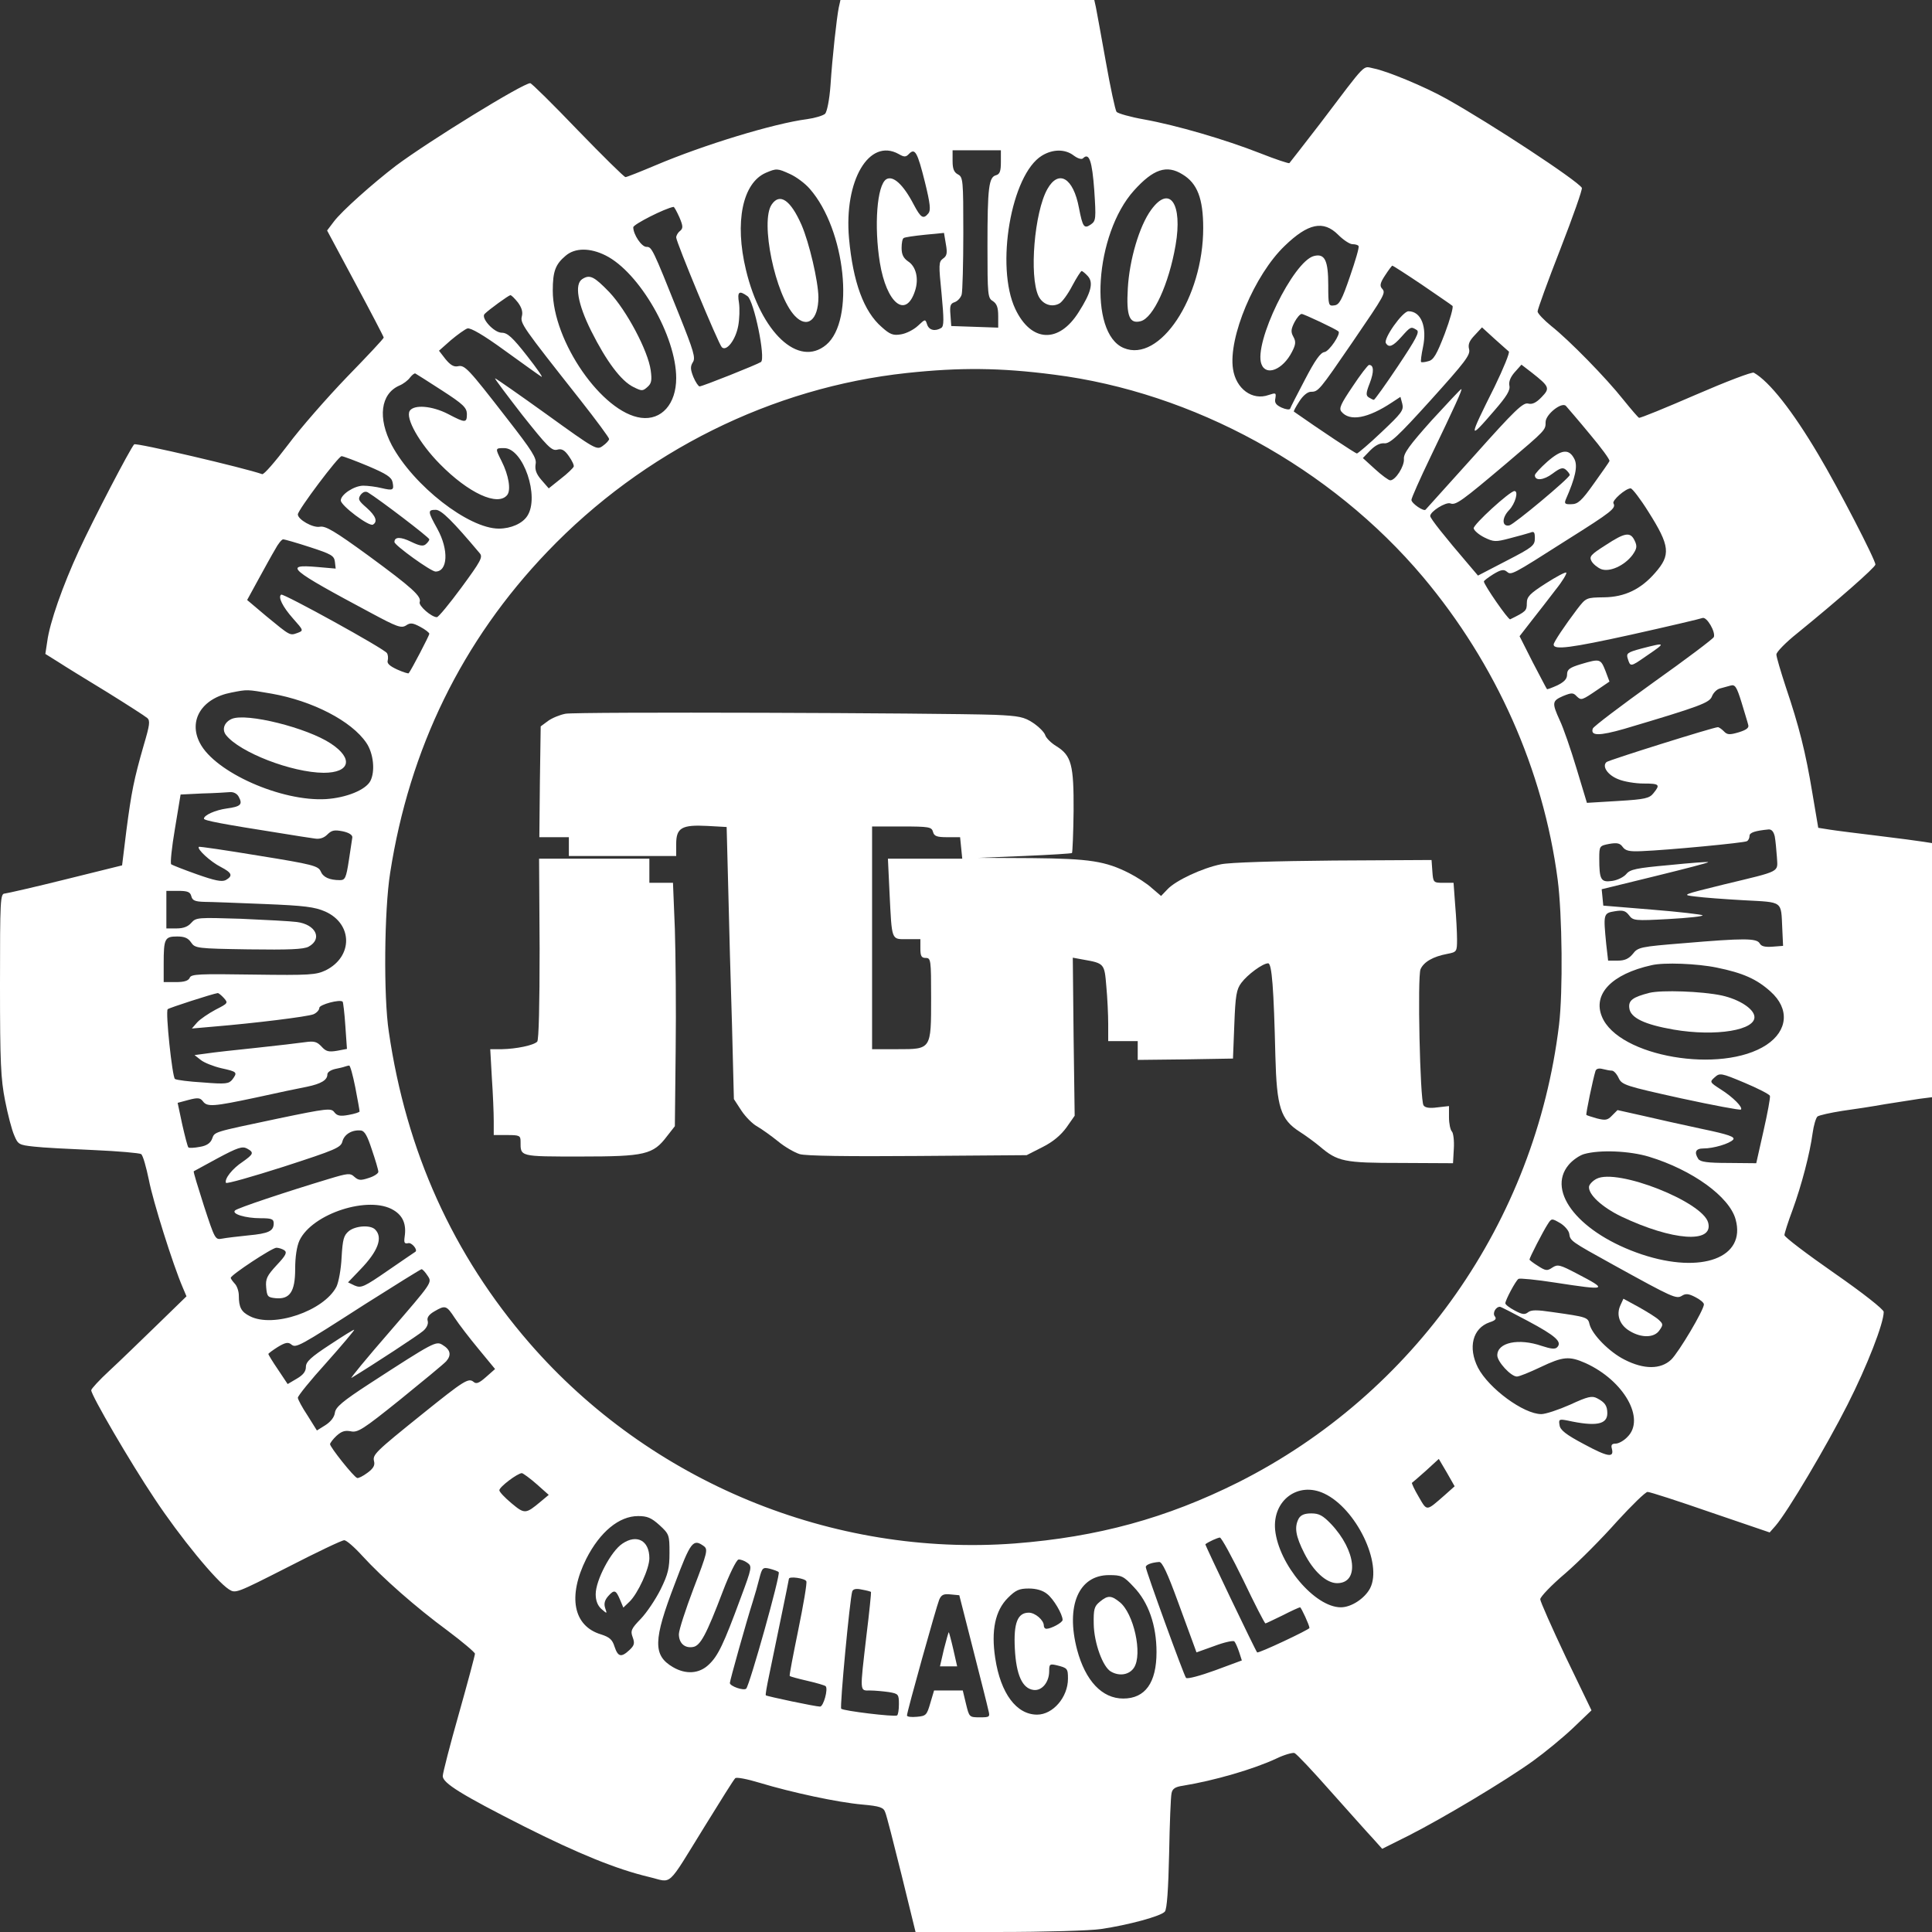 <?xml version="1.0" standalone="no"?>
<!DOCTYPE svg PUBLIC "-//W3C//DTD SVG 20010904//EN"
 "http://www.w3.org/TR/2001/REC-SVG-20010904/DTD/svg10.dtd">
<svg version="1.0" xmlns="http://www.w3.org/2000/svg"
 width="720pt" height="720pt" viewBox="0 0 720 720"
 preserveAspectRatio="xMidYMid meet">

<rect x="0" y="0" width="720" height="720" fill="#333333" stroke="none"/>

<g transform="translate(0,720) scale(0.1,-0.1)"
fill="#FFFFFF" stroke="none">
<path d="M3126 7173 c-8 -40 -24 -184 -31 -291 -4 -55 -13 -98 -20 -106 -8 -7
-38 -16 -67 -20 -124 -16 -386 -96 -565 -172 -57 -24 -107 -44 -112 -44 -5 0
-85 79 -178 175 -92 96 -172 175 -177 175 -27 0 -378 -216 -501 -308 -85 -65
-202 -169 -231 -208 l-25 -33 105 -196 c58 -108 106 -200 106 -203 0 -4 -62
-70 -137 -147 -74 -77 -174 -191 -220 -253 -47 -62 -90 -112 -96 -109 -65 23
-470 118 -477 111 -15 -16 -151 -277 -206 -396 -60 -130 -109 -269 -118 -339
l-7 -46 48 -30 c26 -17 109 -68 183 -113 74 -46 141 -89 149 -96 11 -10 9 -26
-13 -100 -37 -129 -46 -174 -65 -319 l-16 -130 -210 -52 c-116 -29 -218 -52
-227 -53 -17 0 -18 -23 -18 -339 0 -292 3 -352 19 -433 10 -51 25 -109 34
-129 14 -34 18 -36 73 -42 33 -4 133 -9 224 -13 91 -4 170 -11 176 -15 7 -5
19 -49 29 -97 15 -78 89 -314 126 -400 l14 -33 -110 -107 c-61 -59 -140 -136
-177 -170 -38 -35 -68 -68 -68 -73 0 -19 145 -268 236 -404 94 -142 229 -307
277 -338 25 -16 27 -15 220 83 107 55 201 100 210 100 8 0 38 -26 67 -58 76
-83 201 -193 318 -279 56 -42 102 -81 102 -86 0 -6 -27 -107 -60 -224 -33
-116 -60 -221 -60 -232 0 -26 69 -69 304 -188 201 -101 343 -159 465 -188 89
-21 62 -46 208 190 58 94 108 174 113 178 4 5 45 -3 91 -17 119 -36 291 -73
382 -81 67 -6 80 -11 86 -29 5 -11 32 -117 61 -234 l52 -212 310 0 c170 0 342
5 381 11 102 15 224 48 238 65 8 9 13 83 16 217 2 111 6 212 9 224 3 17 14 24
42 28 117 19 265 62 350 102 29 14 59 22 66 20 8 -3 69 -68 136 -144 68 -76
138 -155 157 -175 l34 -38 100 50 c126 64 359 203 463 278 43 31 110 86 148
122 l69 66 -96 199 c-52 110 -95 207 -95 215 0 9 42 53 94 97 52 45 138 132
192 193 55 60 106 110 114 110 9 0 114 -34 235 -76 l220 -75 22 25 c45 52 190
297 268 451 73 144 135 303 135 346 0 9 -77 70 -185 145 -102 71 -185 134
-185 141 0 6 13 48 30 93 34 93 65 212 75 287 4 29 12 56 18 62 7 5 48 14 92
21 44 6 116 17 160 25 44 7 101 16 128 20 l47 6 0 473 0 474 -32 5 c-18 3 -94
13 -168 22 -74 9 -155 19 -180 23 l-44 7 -22 130 c-25 152 -50 250 -99 395
-19 58 -35 112 -35 121 0 9 35 45 79 80 150 122 289 244 290 255 1 16 -138
285 -212 409 -97 164 -183 273 -241 306 -6 4 -103 -33 -216 -82 -113 -49 -208
-88 -212 -86 -3 1 -29 31 -58 67 -64 81 -202 222 -269 275 -27 22 -50 46 -51
54 0 8 38 113 85 233 47 121 83 223 80 228 -18 28 -337 238 -505 332 -80 45
-223 104 -271 113 -42 8 -21 30 -199 -205 -61 -79 -113 -146 -115 -148 -2 -2
-51 14 -109 37 -130 51 -311 104 -433 126 -51 9 -96 22 -102 28 -5 7 -23 91
-40 187 -17 96 -34 187 -37 203 l-6 27 -473 0 -473 0 -6 -27z m223 -547 c21
-12 27 -12 39 1 22 22 31 6 59 -106 20 -81 22 -105 13 -116 -19 -23 -28 -18
-55 33 -39 75 -77 109 -102 94 -35 -22 -46 -175 -24 -311 25 -152 97 -210 131
-105 15 45 4 91 -26 110 -17 12 -24 25 -24 50 0 18 3 35 8 37 4 3 39 8 78 12
l72 7 7 -42 c6 -33 4 -44 -11 -54 -16 -12 -16 -22 -5 -131 9 -96 9 -120 -1
-127 -23 -14 -46 -9 -53 13 -7 21 -7 20 -34 -5 -16 -15 -44 -29 -63 -32 -29
-5 -41 -1 -72 27 -67 58 -107 167 -122 331 -19 215 75 375 185 314z m381 -30
c0 -34 -4 -45 -18 -49 -27 -7 -32 -45 -32 -263 0 -183 1 -195 20 -206 15 -10
20 -24 20 -56 l0 -43 -87 3 -88 3 -3 42 c-3 34 0 42 16 47 11 4 23 17 26 29 3
12 6 115 6 229 0 197 -1 208 -20 218 -15 8 -20 21 -20 50 l0 40 90 0 90 0 0
-44z m272 24 c15 -11 29 -15 34 -10 23 23 34 -10 42 -119 7 -106 6 -114 -12
-127 -26 -18 -31 -11 -45 61 -21 113 -76 145 -118 70 -48 -86 -68 -323 -33
-398 15 -31 49 -44 78 -28 10 5 32 35 48 66 16 30 32 55 35 55 3 0 14 -9 23
-19 22 -24 12 -62 -34 -134 -74 -118 -177 -113 -236 11 -75 158 -16 502 99
572 41 25 87 25 119 0z m-1057 -69 c22 -10 55 -34 73 -55 133 -152 169 -490
61 -581 -103 -86 -243 45 -299 279 -43 178 -13 324 74 362 40 17 43 17 91 -5z
m1462 -1 c55 -33 77 -90 77 -200 0 -259 -162 -503 -296 -447 -133 55 -108 425
38 587 72 80 122 97 181 60z m-1875 -160 c14 -33 14 -41 2 -51 -8 -6 -14 -17
-14 -24 0 -17 157 -396 170 -409 17 -17 51 26 61 79 5 26 6 65 3 86 -7 42 0
48 32 25 24 -18 68 -231 50 -245 -13 -9 -218 -91 -229 -91 -4 0 -15 16 -23 35
-11 28 -12 39 -2 55 11 16 3 42 -51 177 -100 250 -102 253 -122 253 -18 0 -49
46 -49 73 0 11 119 71 150 76 3 0 12 -17 22 -39z m2455 -65 c19 -19 43 -35 53
-35 11 0 21 -3 23 -7 3 -5 -12 -55 -32 -113 -30 -88 -40 -106 -58 -108 -22 -3
-23 -1 -23 75 0 93 -13 119 -53 109 -77 -19 -226 -325 -196 -403 17 -46 80
-21 114 46 14 27 15 38 5 56 -10 18 -9 28 4 54 9 17 21 31 27 31 8 0 127 -56
137 -65 10 -9 -35 -75 -52 -77 -15 -2 -35 -30 -73 -103 -29 -55 -54 -104 -55
-108 -2 -5 -16 -3 -32 4 -21 10 -27 18 -23 35 3 20 2 21 -25 12 -61 -22 -122
23 -133 97 -18 117 80 351 193 459 87 84 144 96 199 41z m-2730 -77 c126 -63
263 -301 263 -457 0 -97 -55 -158 -131 -148 -145 19 -329 285 -329 474 0 72
10 98 48 130 35 30 91 30 149 1z m3042 -109 c58 -40 110 -75 114 -79 4 -4 -9
-51 -29 -104 -30 -78 -42 -98 -61 -102 -13 -4 -25 -5 -27 -3 -2 2 1 27 7 55
16 76 -7 134 -54 134 -22 0 -95 -103 -84 -119 11 -18 26 -12 58 24 34 38 35
39 57 25 11 -7 -2 -32 -70 -134 -46 -69 -87 -126 -90 -126 -3 0 -11 4 -19 9
-11 7 -11 16 4 54 16 42 15 67 -3 67 -4 0 -32 -36 -61 -80 -44 -65 -52 -82
-42 -94 31 -38 99 -25 188 34 l32 21 7 -26 c6 -24 -3 -35 -77 -105 -46 -44
-88 -79 -92 -80 -6 0 -141 90 -235 156 -2 1 7 18 20 38 14 22 31 36 44 36 27
0 31 5 153 183 125 183 126 185 111 202 -9 10 -6 22 12 49 13 20 25 36 27 36
2 0 52 -32 110 -71z m-3369 -66 c14 -19 19 -35 15 -51 -7 -27 1 -38 218 -313
59 -75 107 -140 107 -145 0 -5 -11 -17 -24 -26 -22 -16 -26 -14 -209 118 -103
74 -189 134 -192 134 -3 0 43 -61 101 -136 93 -117 110 -135 130 -130 17 5 28
-1 44 -24 12 -17 20 -34 18 -39 -2 -5 -23 -26 -48 -45 l-45 -36 -27 31 c-20
23 -25 39 -22 59 5 22 -12 49 -107 171 -145 187 -157 200 -183 194 -15 -3 -28
5 -46 27 l-24 31 44 39 c25 21 53 41 62 44 12 3 59 -24 140 -83 68 -49 129
-93 136 -97 7 -4 -17 31 -54 78 -54 69 -73 86 -94 86 -29 0 -79 55 -64 70 17
17 89 69 96 70 4 0 16 -12 28 -27z m3693 -183 c4 -4 -20 -63 -53 -131 -99
-198 -99 -203 0 -88 45 52 59 75 55 92 -3 14 4 32 20 50 l25 28 39 -30 c66
-52 68 -58 36 -91 -20 -21 -35 -28 -50 -24 -19 5 -51 -26 -200 -193 -98 -109
-180 -200 -182 -202 -6 -9 -53 23 -53 36 0 7 32 79 71 160 90 187 120 253 115
253 -3 0 -52 -53 -111 -117 -83 -93 -105 -123 -103 -144 2 -26 -31 -79 -51
-79 -6 0 -32 19 -57 42 l-45 41 28 29 c18 18 35 27 51 26 21 -3 51 25 174 161
128 142 148 168 143 189 -5 19 1 32 21 53 l27 29 46 -42 c25 -23 50 -44 54
-48z m-1696 -86 c521 -66 1033 -347 1376 -754 273 -325 448 -718 502 -1128 17
-130 20 -418 5 -542 -89 -733 -538 -1373 -1195 -1704 -268 -134 -524 -204
-833 -228 -680 -51 -1359 229 -1809 747 -285 329 -459 714 -524 1160 -20 131
-17 454 5 592 72 463 268 865 586 1197 358 374 837 612 1340 666 197 21 347
20 547 -6z m-2280 -59 c79 -51 92 -64 93 -87 0 -35 -5 -35 -70 -1 -60 31 -127
36 -143 12 -17 -27 36 -121 112 -198 107 -109 216 -159 251 -116 15 18 6 74
-21 127 -24 48 -24 48 10 48 71 0 133 -182 86 -253 -18 -28 -61 -47 -106 -47
-113 0 -318 160 -399 311 -53 101 -42 191 28 222 15 6 33 20 40 30 8 10 17 17
20 15 4 -2 48 -30 99 -63z m4277 -162 c43 -51 76 -96 74 -101 -1 -4 -28 -42
-58 -84 -46 -65 -60 -77 -84 -77 -23 -1 -27 2 -21 17 36 82 45 124 33 150 -20
41 -48 38 -101 -8 -26 -23 -47 -46 -47 -51 0 -22 33 -19 66 6 28 21 38 24 49
15 8 -7 15 -16 15 -20 0 -11 -207 -184 -225 -188 -28 -6 -29 28 -1 57 23 24
36 71 20 71 -17 0 -154 -125 -152 -139 2 -9 20 -24 40 -34 35 -17 42 -17 95
-3 32 8 66 18 76 21 14 6 17 2 17 -21 0 -27 -9 -34 -106 -84 l-106 -55 -34 40
c-90 105 -144 173 -144 182 0 17 58 53 75 47 20 -8 42 8 210 150 146 124 145
123 145 153 0 29 61 77 76 60 6 -7 46 -53 88 -104z m-4552 -120 c68 -29 87
-41 91 -60 6 -30 2 -32 -41 -22 -20 5 -51 9 -68 9 -34 0 -84 -33 -84 -55 0
-19 106 -99 120 -90 18 11 11 32 -24 63 -30 26 -33 32 -22 48 9 11 18 14 27 9
44 -27 229 -168 229 -175 0 -4 -6 -12 -13 -18 -10 -9 -24 -6 -55 9 -39 19 -62
19 -62 -1 0 -12 136 -110 153 -110 46 0 50 81 7 159 -36 65 -37 71 -6 71 21 0
64 -43 164 -162 12 -14 4 -29 -68 -127 -45 -61 -86 -111 -92 -111 -20 0 -69
43 -64 56 8 21 -27 53 -192 174 -125 91 -159 111 -180 107 -26 -5 -82 27 -82
46 0 16 151 217 163 217 6 0 51 -17 99 -37z m4771 -170 c81 -128 84 -161 25
-228 -53 -61 -113 -90 -190 -91 -67 -1 -67 -1 -101 -45 -46 -61 -87 -122 -87
-131 0 -21 63 -13 290 37 139 31 258 59 265 62 16 5 49 -52 42 -71 -3 -7 -104
-83 -225 -169 -121 -87 -223 -164 -226 -172 -10 -28 24 -28 118 -1 283 84 317
97 326 121 5 13 18 26 29 29 12 3 30 8 40 11 17 5 23 -4 41 -62 11 -37 23 -75
25 -84 4 -11 -6 -19 -35 -28 -34 -10 -43 -10 -56 4 -8 8 -18 15 -22 15 -16 0
-408 -123 -415 -130 -18 -16 5 -49 44 -64 21 -9 64 -16 94 -16 60 0 63 -4 37
-36 -15 -19 -31 -23 -132 -29 l-116 -7 -39 129 c-21 70 -49 151 -62 178 -30
66 -29 73 12 91 32 13 38 13 51 -1 17 -16 18 -16 81 27 l41 28 -15 40 c-18 45
-20 46 -91 25 -43 -13 -52 -20 -52 -39 0 -16 -10 -27 -36 -40 -20 -9 -38 -16
-39 -14 -2 2 -25 47 -53 100 l-49 97 45 58 c25 32 66 84 90 116 25 31 42 60
39 63 -3 3 -37 -15 -76 -40 -61 -39 -71 -50 -71 -74 0 -28 -3 -31 -62 -60 -7
-3 -98 129 -98 141 0 3 16 15 35 27 28 17 39 19 50 10 17 -14 15 -16 225 118
167 105 183 118 173 136 -7 10 45 56 64 56 6 0 36 -39 66 -87z m-4988 -132
c80 -26 90 -32 93 -54 l3 -26 -69 6 c-128 11 -105 -8 202 -172 95 -51 111 -57
129 -46 16 11 25 10 53 -5 19 -10 34 -22 34 -26 0 -6 -67 -135 -77 -147 -1 -2
-21 4 -43 14 -28 13 -39 23 -35 34 2 9 1 21 -3 27 -9 16 -385 223 -394 218
-13 -8 5 -45 44 -89 40 -45 40 -45 16 -54 -28 -10 -26 -11 -116 63 l-71 60 41
75 c23 42 51 93 63 113 11 21 25 38 30 38 6 0 51 -13 100 -29z m-143 -546
c153 -27 298 -102 353 -183 27 -39 34 -107 15 -143 -18 -33 -89 -62 -165 -67
-166 -10 -414 100 -470 209 -44 84 7 167 117 188 61 12 57 12 150 -4z m-122
-385 c15 -28 7 -36 -45 -43 -43 -6 -85 -25 -85 -38 0 -7 69 -20 285 -54 55 -9
112 -18 128 -20 18 -3 34 2 47 15 16 16 26 18 57 12 24 -5 37 -14 36 -23 -1
-8 -7 -47 -13 -86 -10 -65 -14 -73 -33 -73 -40 0 -63 11 -72 33 -9 20 -31 26
-230 58 -121 20 -222 35 -224 33 -8 -8 44 -56 82 -75 42 -22 46 -33 18 -49
-15 -7 -40 -2 -108 22 -48 17 -91 34 -95 37 -4 4 2 63 14 133 l21 127 81 4
c45 1 91 4 103 5 14 1 27 -6 33 -18z m5724 -147 c3 -16 6 -50 8 -77 3 -58 19
-50 -197 -102 -158 -39 -159 -39 -107 -45 28 -4 110 -10 181 -14 148 -8 138
-1 143 -105 l3 -65 -39 -3 c-28 -2 -42 1 -48 12 -11 20 -59 20 -283 1 -162
-13 -171 -15 -190 -40 -15 -18 -30 -25 -56 -25 l-36 0 -7 61 c-11 113 -11 116
32 123 30 5 40 2 53 -15 15 -20 21 -21 148 -14 72 4 129 10 126 14 -4 3 -88
13 -188 21 l-182 15 -3 31 -3 30 200 49 c110 27 199 50 197 52 -1 2 -67 -3
-146 -11 -122 -11 -145 -16 -159 -33 -9 -11 -32 -23 -53 -26 -42 -6 -48 4 -48
84 0 46 1 47 37 54 29 5 40 3 50 -11 11 -15 25 -18 71 -16 100 4 382 31 392
37 6 3 10 12 10 20 0 12 20 19 72 24 11 0 18 -9 22 -26z m-5901 -223 c4 -16
14 -20 49 -21 23 0 124 -4 223 -8 150 -6 188 -11 227 -28 103 -46 104 -168 2
-219 -36 -17 -58 -19 -270 -16 -203 3 -232 2 -237 -12 -5 -11 -20 -16 -52 -16
l-45 0 0 69 c0 93 4 101 50 101 28 0 41 -6 52 -22 15 -22 21 -23 214 -26 151
-2 205 0 224 10 53 29 27 83 -44 92 -22 3 -116 8 -208 12 -161 5 -167 5 -185
-15 -12 -14 -29 -21 -55 -21 l-38 0 0 70 0 70 44 0 c35 0 45 -4 49 -20z m5685
-266 c98 -20 149 -43 200 -89 72 -64 65 -146 -15 -199 -167 -110 -552 -44
-613 105 -35 84 36 159 185 192 46 11 171 6 243 -9z m-5564 -113 c17 -19 16
-20 -31 -44 -26 -14 -57 -35 -68 -47 l-20 -23 80 7 c156 13 350 37 373 46 12
5 22 16 22 24 0 12 77 33 87 23 2 -3 7 -43 10 -90 l6 -86 -37 -7 c-31 -5 -41
-3 -58 16 -17 18 -27 21 -62 16 -22 -3 -104 -13 -181 -21 -77 -8 -160 -17
-185 -21 l-45 -6 23 -18 c12 -10 47 -24 77 -31 59 -13 61 -15 41 -42 -13 -16
-24 -18 -109 -11 -52 3 -99 9 -105 13 -10 7 -36 251 -27 260 5 5 166 57 186
60 3 1 14 -8 23 -18z m490 -333 c9 -46 16 -86 16 -90 0 -3 -18 -9 -41 -13 -32
-6 -43 -3 -53 10 -12 16 -25 15 -212 -24 -246 -52 -233 -48 -244 -76 -6 -15
-20 -25 -45 -29 -21 -4 -40 -5 -43 -2 -3 3 -13 42 -23 86 l-17 80 41 11 c34 9
43 8 53 -5 16 -22 39 -20 199 14 77 17 162 35 189 40 53 11 76 25 76 46 0 8
12 16 28 20 15 3 32 7 37 9 6 2 13 4 16 4 4 1 14 -36 23 -81z m4683 62 c7 0
18 -12 25 -27 12 -26 24 -30 232 -76 120 -26 221 -45 224 -42 8 8 -29 46 -75
75 -42 27 -42 28 -23 45 19 17 23 17 111 -20 50 -21 93 -43 95 -49 2 -6 -9
-65 -24 -131 l-27 -120 -103 1 c-79 0 -106 4 -113 15 -16 25 -10 39 19 39 38
0 98 18 111 33 8 10 -16 19 -117 40 -70 15 -169 37 -220 49 l-94 21 -20 -20
c-17 -18 -25 -19 -57 -11 -20 6 -37 11 -39 13 -3 2 25 136 34 164 3 8 12 11
27 7 12 -3 27 -6 34 -6z m-4621 -295 c13 -38 24 -75 24 -82 0 -6 -16 -17 -36
-23 -30 -10 -38 -9 -53 4 -16 15 -24 14 -97 -8 -159 -48 -339 -108 -348 -117
-14 -13 39 -29 95 -29 41 0 49 -3 49 -19 0 -29 -19 -38 -95 -45 -38 -4 -82 -9
-97 -12 -26 -5 -27 -3 -68 122 -22 69 -40 127 -38 129 2 1 42 23 90 49 73 39
91 45 108 36 28 -15 25 -21 -16 -50 -38 -25 -68 -63 -62 -78 1 -5 99 23 215
60 194 63 213 71 219 94 7 27 36 44 68 41 15 -1 25 -20 42 -72z m4760 -26
c161 -49 299 -149 322 -233 40 -143 -126 -205 -349 -131 -230 77 -358 233
-273 334 14 17 40 35 57 40 59 17 171 12 243 -10z m-4679 -199 c35 -21 48 -53
41 -99 -3 -22 -1 -27 13 -24 13 4 37 -25 27 -32 -2 -1 -47 -32 -101 -69 -91
-63 -101 -67 -125 -57 l-25 12 45 47 c67 69 86 120 56 150 -18 18 -73 14 -98
-6 -19 -16 -23 -30 -27 -98 -2 -44 -11 -92 -19 -109 -47 -91 -236 -155 -323
-110 -32 16 -41 33 -41 77 0 16 -7 36 -15 44 -8 9 -15 18 -15 22 1 11 154 112
170 112 8 0 21 -4 29 -9 12 -8 7 -19 -28 -56 -36 -39 -42 -51 -39 -83 3 -34 6
-37 35 -40 53 -5 73 24 73 109 0 45 6 84 16 106 48 101 260 169 351 113z
m4381 -87 c4 -28 4 -28 165 -117 221 -122 234 -128 255 -115 14 9 25 8 50 -5
18 -9 32 -21 32 -27 0 -21 -94 -179 -122 -206 -39 -37 -102 -37 -174 0 -56 28
-120 93 -130 131 -6 27 -10 28 -137 46 -60 9 -81 9 -93 -1 -12 -9 -21 -8 -49
7 -19 10 -35 22 -35 27 0 12 39 85 49 91 5 3 67 -3 137 -14 195 -30 199 -28
80 34 -63 33 -71 35 -91 22 -19 -13 -25 -12 -53 6 -18 11 -32 22 -32 24 0 7
51 106 68 132 14 22 15 22 46 4 17 -10 32 -28 34 -39z m-4254 -158 c17 -25 16
-25 -141 -207 -87 -100 -151 -178 -143 -173 87 53 250 160 267 175 13 11 20
26 17 37 -4 12 4 24 25 36 41 24 45 22 76 -25 15 -23 55 -75 89 -116 l61 -74
-34 -30 c-25 -22 -36 -27 -46 -18 -19 16 -36 5 -189 -118 -179 -144 -188 -153
-182 -178 4 -15 -3 -27 -25 -43 -16 -12 -34 -21 -38 -19 -13 4 -101 115 -101
126 0 4 11 19 24 31 19 17 31 21 53 17 26 -6 46 7 183 117 85 69 163 133 173
144 20 23 16 43 -14 61 -24 15 -32 11 -271 -144 -103 -67 -127 -88 -130 -109
-2 -16 -15 -33 -35 -46 l-32 -20 -35 56 c-20 30 -36 60 -36 66 0 7 47 65 105
129 58 65 105 121 105 124 0 3 -40 -22 -90 -55 -72 -47 -90 -64 -90 -83 0 -17
-10 -30 -34 -44 l-34 -20 -36 54 c-20 29 -36 56 -36 58 0 2 16 14 35 26 28 17
39 19 50 10 18 -15 27 -10 276 150 112 71 207 130 210 130 4 0 14 -11 23 -25z
m4100 -168 c103 -55 129 -78 109 -98 -8 -8 -23 -6 -57 5 -87 30 -166 13 -166
-35 0 -24 51 -79 73 -79 9 0 48 16 88 35 84 40 107 42 168 15 143 -65 224
-208 156 -275 -13 -14 -33 -25 -44 -25 -14 0 -18 -5 -14 -19 9 -35 -15 -31
-104 17 -68 36 -89 53 -91 71 -4 22 -1 23 30 17 105 -23 148 -15 148 27 0 28
-9 41 -38 56 -19 10 -34 7 -101 -24 -43 -19 -91 -35 -107 -35 -66 0 -196 96
-236 173 -38 75 -20 147 43 169 22 7 27 13 20 22 -10 12 3 36 19 36 3 0 50
-24 104 -53z m-310 -649 c-70 -61 -65 -61 -97 -6 -16 27 -27 51 -25 52 2 1 25
21 52 45 l48 44 30 -51 29 -51 -37 -33z m-3384 41 l45 -40 -30 -25 c-56 -47
-60 -47 -109 -6 -24 20 -45 42 -45 48 -1 12 68 64 84 64 5 -1 30 -19 55 -41z
m2935 -35 c119 -56 218 -261 171 -353 -20 -38 -70 -71 -109 -71 -97 0 -232
160 -245 289 -10 110 86 181 183 135z m-2477 -118 c36 -33 37 -37 37 -103 0
-57 -5 -79 -33 -136 -19 -38 -52 -87 -74 -110 -36 -37 -39 -45 -30 -69 8 -22
6 -30 -12 -47 -31 -29 -43 -26 -56 13 -8 26 -19 35 -50 45 -104 31 -125 142
-55 282 51 100 122 159 193 159 34 0 49 -6 80 -34z m2176 -206 c42 -88 79
-160 82 -160 2 0 31 14 64 30 33 17 62 30 65 30 4 0 35 -67 35 -77 0 -6 -191
-96 -195 -91 -6 6 -195 401 -193 403 13 10 45 24 54 25 6 0 45 -72 88 -160z
m-2011 128 c16 -12 13 -24 -38 -157 -30 -79 -55 -156 -55 -171 0 -33 21 -53
52 -48 28 4 50 45 112 208 24 63 50 116 58 118 7 1 22 -4 33 -12 18 -13 18
-17 -25 -132 -63 -171 -84 -215 -118 -247 -36 -35 -86 -38 -134 -10 -75 44
-74 100 7 311 59 157 68 169 108 140z m1766 -205 c30 -82 58 -158 62 -169 l8
-22 67 24 c37 14 70 21 74 17 4 -4 12 -22 18 -40 l10 -31 -100 -37 c-55 -20
-103 -33 -108 -28 -8 9 -150 400 -150 413 0 9 22 17 50 19 11 1 31 -42 69
-146z m-1487 108 c8 -7 -108 -420 -121 -434 -9 -9 -61 9 -61 21 0 9 62 230 85
302 8 25 19 64 25 88 10 39 13 42 38 36 15 -4 30 -9 34 -13z m1323 -55 c55
-57 85 -143 85 -243 0 -114 -42 -173 -124 -173 -79 0 -141 66 -172 182 -43
164 6 278 119 278 46 0 54 -3 92 -44z m-1220 21 c3 -7 -11 -88 -30 -181 -19
-93 -34 -170 -32 -172 2 -2 31 -10 66 -18 35 -8 65 -17 68 -20 10 -10 -8 -76
-21 -76 -17 0 -197 38 -202 42 -2 2 4 35 12 73 26 126 74 357 74 361 0 11 61
2 65 -9z m241 -40 c1 -1 -6 -74 -17 -162 -25 -216 -26 -205 14 -205 17 0 49
-3 70 -6 35 -6 37 -8 37 -45 0 -21 -3 -40 -7 -42 -11 -6 -200 17 -208 25 -6 6
32 408 41 437 3 9 14 12 36 7 17 -3 33 -7 34 -9z m656 -7 c24 -18 58 -76 58
-97 0 -10 -43 -33 -60 -33 -6 0 -10 5 -10 12 0 20 -32 48 -56 48 -42 0 -57
-39 -52 -134 5 -98 28 -149 70 -154 31 -4 58 29 58 70 0 26 2 28 28 22 40 -10
42 -12 42 -50 0 -69 -56 -134 -115 -134 -77 0 -136 79 -156 210 -16 104 0 178
47 225 29 29 42 35 78 35 28 0 52 -7 68 -20z m-276 -205 c28 -110 54 -212 57
-227 7 -27 6 -28 -32 -28 -39 0 -39 1 -51 50 l-12 50 -54 0 -53 0 -14 -47
c-13 -45 -16 -48 -50 -51 -21 -2 -37 0 -37 5 0 14 110 407 120 431 8 19 17 23
43 20 l32 -3 51 -200z"/>
<path d="M2876 6438 c-44 -63 13 -338 86 -415 46 -49 88 -16 88 70 -1 60 -34
202 -63 269 -41 93 -81 120 -111 76z"/>
<path d="M4290 6418 c-44 -60 -81 -186 -87 -293 -6 -103 6 -133 48 -122 47 12
105 138 130 283 27 155 -22 227 -91 132z"/>
<path d="M2170 6160 c-30 -19 -17 -93 33 -193 57 -114 112 -187 157 -209 32
-16 35 -16 53 0 15 13 17 25 12 62 -10 73 -90 223 -154 291 -57 59 -73 67
-101 49z"/>
<path d="M2107 4540 c-21 -4 -50 -16 -65 -27 l-27 -20 -3 -207 -2 -206 55 0
55 0 0 -35 0 -35 200 0 200 0 0 45 c0 60 21 72 116 67 l72 -4 6 -231 c3 -128
9 -356 14 -508 l7 -275 28 -43 c16 -24 42 -50 59 -59 17 -10 51 -34 77 -55 25
-21 62 -42 81 -48 22 -7 181 -9 441 -7 l405 3 59 30 c40 20 69 45 90 74 l30
43 -4 295 -3 294 38 -7 c80 -14 80 -15 87 -100 4 -42 7 -106 7 -141 l0 -63 55
0 55 0 0 -35 0 -35 178 2 177 3 5 127 c4 108 8 131 26 155 23 31 80 73 100 73
14 0 21 -93 27 -346 5 -190 19 -236 91 -282 22 -14 56 -39 74 -54 67 -57 90
-62 302 -62 l195 -1 3 54 c2 30 -2 59 -7 64 -6 6 -11 30 -11 53 l0 42 -44 -5
c-29 -4 -46 -1 -51 8 -13 20 -23 480 -11 507 12 27 46 47 99 57 36 7 37 8 37
54 0 25 -3 83 -7 129 l-6 82 -38 0 c-37 0 -38 1 -41 43 l-3 42 -365 -2 c-219
-2 -387 -7 -420 -14 -69 -14 -168 -60 -199 -93 l-24 -25 -34 29 c-18 17 -56
41 -83 55 -90 46 -149 55 -365 57 l-200 1 172 7 c95 4 175 9 178 11 2 3 5 73
6 156 1 173 -8 207 -64 242 -20 12 -39 31 -42 42 -4 11 -24 31 -45 45 -33 22
-52 26 -142 30 -205 7 -1564 12 -1601 4z m1370 -440 c4 -16 14 -20 53 -20 l48
0 4 -40 4 -40 -139 0 -138 0 6 -127 c9 -181 6 -173 65 -173 l50 0 0 -35 c0
-28 4 -35 20 -35 19 0 20 -7 20 -148 0 -194 1 -192 -126 -192 l-94 0 0 415 0
415 111 0 c102 0 111 -2 116 -20z"/>
<path d="M2011 3664 c0 -207 -3 -340 -9 -346 -14 -14 -79 -27 -131 -28 l-44 0
6 -107 c4 -58 7 -130 7 -160 l0 -53 50 0 c46 0 50 -2 50 -24 0 -57 -6 -56 224
-56 240 0 270 7 322 76 l29 37 3 281 c2 155 0 359 -3 454 l-7 172 -44 0 -44 0
0 45 0 45 -205 0 -206 0 2 -336z"/>
<path d="M5983 5168 c-55 -35 -61 -42 -52 -59 6 -11 22 -24 36 -30 32 -12 87
13 117 53 16 23 18 32 8 53 -16 34 -36 31 -109 -17z"/>
<path d="M6117 4783 c-52 -14 -57 -18 -51 -37 10 -32 10 -32 69 9 75 51 75 52
-18 28z"/>
<path d="M864 4521 c-28 -12 -38 -39 -22 -60 51 -65 245 -140 364 -141 99 0
112 53 27 109 -89 59 -314 115 -369 92z"/>
<path d="M6147 3500 c-62 -16 -79 -28 -75 -57 4 -36 56 -61 165 -80 158 -27
309 -2 301 50 -4 29 -58 63 -121 77 -74 16 -225 21 -270 10z"/>
<path d="M5950 2807 c-14 -7 -26 -20 -28 -28 -5 -29 48 -78 121 -113 190 -90
343 -101 323 -23 -19 78 -339 204 -416 164z"/>
<path d="M6039 2336 c-17 -36 -3 -74 34 -96 44 -27 92 -26 111 2 15 21 14 24
-2 39 -9 9 -43 30 -75 48 l-57 31 -11 -24z"/>
<path d="M4840 1541 c-17 -32 -12 -65 21 -130 34 -67 82 -111 122 -111 84 0
71 122 -23 221 -30 31 -44 39 -73 39 -26 0 -39 -6 -47 -19z"/>
<path d="M2319 1447 c-42 -28 -99 -136 -99 -188 0 -24 7 -42 21 -55 22 -19 22
-19 14 4 -5 16 -1 29 11 43 23 26 29 24 44 -11 l13 -31 23 22 c31 30 74 123
74 162 0 66 -47 91 -101 54z"/>
<path d="M4099 1231 c-21 -17 -24 -28 -23 -83 1 -70 34 -162 65 -178 32 -18
68 -11 85 15 33 50 -1 204 -54 245 -31 25 -44 25 -73 1z"/>
<path d="M3518 1055 l-15 -65 32 0 32 0 -14 62 c-8 35 -16 64 -17 65 -1 2 -9
-27 -18 -62z"/>
</g>
</svg>

